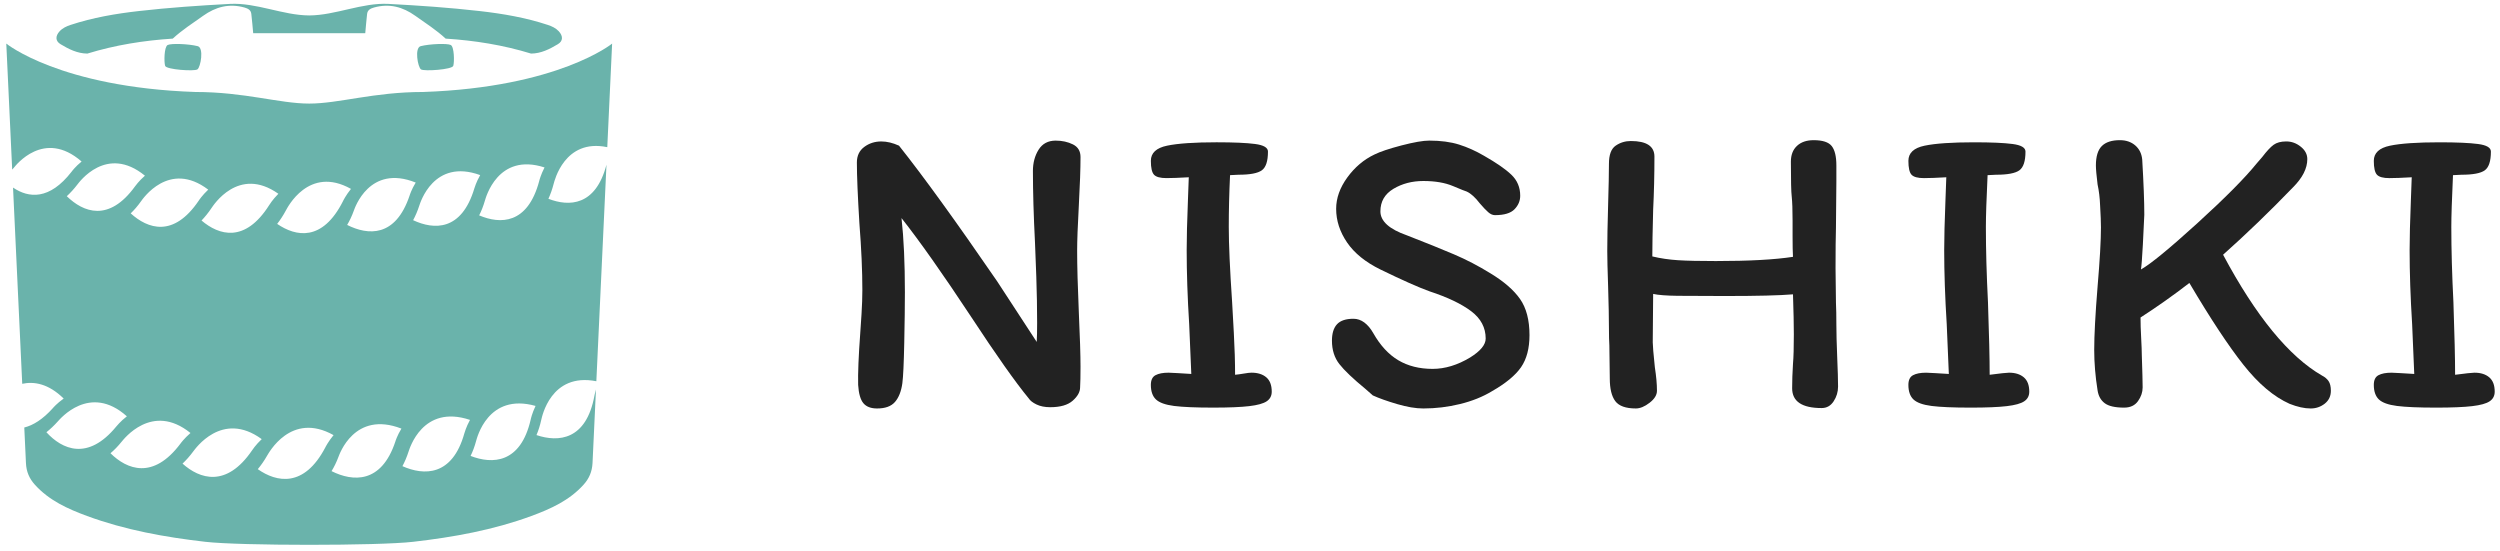 <svg width="286" height="63" viewBox="0 0 286 63" fill="none" xmlns="http://www.w3.org/2000/svg">
  <path d="M118.819 17.12C119.252 16.432 119.902 16.086 120.77 16.086C121.507 16.086 122.167 16.232 122.744 16.519C123.323 16.808 123.611 17.29 123.611 17.964C123.611 19.283 123.548 21.128 123.418 23.507C123.29 25.82 123.226 27.536 123.226 28.661C123.226 30.428 123.289 32.789 123.418 35.742C123.547 38.57 123.611 40.642 123.611 41.959C123.611 43.019 123.595 43.805 123.564 44.318C123.564 44.833 123.281 45.341 122.72 45.838C122.158 46.337 121.299 46.584 120.143 46.584C119.532 46.584 119.01 46.481 118.577 46.271C118.143 46.062 117.845 45.831 117.685 45.573C116.176 43.743 113.975 40.627 111.084 36.224C107.839 31.309 105.189 27.553 103.133 24.95C103.391 27.265 103.52 30.091 103.52 33.433C103.52 34.908 103.496 36.827 103.447 39.191C103.399 41.549 103.327 43.1 103.23 43.837C103.101 44.772 102.82 45.484 102.387 45.982C101.953 46.482 101.27 46.729 100.339 46.729C99.632 46.729 99.11 46.529 98.772 46.128C98.436 45.726 98.235 45.026 98.172 44.031C98.138 42.714 98.219 40.739 98.413 38.104C98.443 37.686 98.492 36.963 98.558 35.936C98.621 34.907 98.654 33.993 98.654 33.189C98.654 30.973 98.541 28.436 98.317 25.578C98.125 22.43 98.027 20.101 98.027 18.592C98.027 17.82 98.308 17.227 98.871 16.808C99.431 16.39 100.083 16.182 100.822 16.182C101.465 16.182 102.138 16.343 102.845 16.664C105.608 20.133 109.35 25.306 114.072 32.179L118.6 39.117C118.632 38.603 118.648 37.883 118.648 36.949C118.648 35.31 118.617 33.544 118.553 31.649C118.487 29.753 118.439 28.469 118.405 27.795C118.246 24.68 118.166 21.932 118.166 19.555C118.167 18.625 118.384 17.813 118.819 17.12Z" fill="#222222"/>
  <path d="M140.572 25.962C140.572 27.923 140.699 30.799 140.956 34.588C140.988 35.165 141.053 36.33 141.15 38.08C141.246 39.832 141.294 41.43 141.294 42.874C141.615 42.843 141.961 42.793 142.331 42.731C142.699 42.666 142.981 42.634 143.174 42.634C143.881 42.634 144.442 42.81 144.86 43.162C145.277 43.516 145.487 44.062 145.487 44.802C145.487 45.281 145.294 45.652 144.909 45.908C144.524 46.167 143.857 46.351 142.909 46.462C141.962 46.574 140.588 46.631 138.79 46.631C136.798 46.631 135.304 46.568 134.308 46.44C133.314 46.311 132.624 46.061 132.238 45.693C131.851 45.324 131.658 44.771 131.658 44.031C131.658 43.483 131.835 43.113 132.189 42.923C132.543 42.732 133.04 42.635 133.683 42.635L134.695 42.683L136.285 42.779L136.043 37.094C135.85 34.01 135.756 31.183 135.756 28.614C135.756 27.233 135.802 25.338 135.899 22.926L135.996 20.279C134.903 20.342 134.052 20.375 133.442 20.375C132.735 20.375 132.262 20.247 132.021 19.989C131.78 19.732 131.659 19.202 131.659 18.4C131.659 17.5 132.278 16.922 133.515 16.665C134.751 16.408 136.638 16.278 139.177 16.278C141.135 16.278 142.605 16.343 143.585 16.472C144.564 16.601 145.055 16.89 145.055 17.338C145.055 18.43 144.821 19.144 144.355 19.483C143.888 19.821 142.997 19.989 141.681 19.989L140.718 20.037C140.62 22.092 140.572 24.068 140.572 25.962Z" fill="#222222"/>
  <path d="M174.009 42.008C173.366 42.939 172.257 43.855 170.684 44.753C169.624 45.396 168.403 45.886 167.022 46.223C165.641 46.56 164.244 46.729 162.831 46.729C161.963 46.729 160.959 46.56 159.819 46.223C158.678 45.886 157.756 45.558 157.049 45.235L156.231 44.513C154.785 43.325 153.781 42.368 153.219 41.645C152.656 40.922 152.375 40.032 152.375 38.973C152.375 38.136 152.568 37.512 152.954 37.094C153.341 36.676 153.965 36.467 154.835 36.467C155.284 36.467 155.701 36.611 156.087 36.899C156.47 37.191 156.809 37.591 157.098 38.105C157.901 39.518 158.855 40.555 159.965 41.213C161.072 41.871 162.382 42.2 163.891 42.2C165.305 42.2 166.734 41.768 168.179 40.899C169.367 40.161 169.962 39.437 169.962 38.73C169.962 37.477 169.408 36.435 168.299 35.599C167.191 34.764 165.609 34.009 163.553 33.333C162.3 32.884 160.422 32.049 157.917 30.829C156.213 29.992 154.944 28.966 154.109 27.745C153.274 26.523 152.856 25.241 152.856 23.889C152.856 22.671 153.281 21.474 154.133 20.301C154.984 19.129 156.021 18.252 157.241 17.674C157.884 17.354 158.91 17.009 160.325 16.638C161.737 16.272 162.798 16.085 163.505 16.085C164.821 16.085 165.962 16.237 166.926 16.542C167.89 16.847 168.837 17.274 169.768 17.818C171.181 18.624 172.226 19.344 172.899 19.987C173.573 20.631 173.912 21.432 173.912 22.395C173.912 22.974 173.696 23.489 173.262 23.937C172.827 24.388 172.081 24.612 171.021 24.612C170.763 24.612 170.506 24.5 170.25 24.274C169.994 24.051 169.673 23.712 169.287 23.262C168.772 22.588 168.276 22.138 167.793 21.913C167.665 21.884 167.145 21.674 166.228 21.288C165.312 20.902 164.181 20.707 162.832 20.707C161.547 20.707 160.406 21.005 159.41 21.6C158.416 22.197 157.918 23.054 157.918 24.178C157.918 25.304 158.93 26.218 160.952 26.924C163.104 27.762 164.894 28.484 166.324 29.093C167.755 29.702 169.142 30.426 170.492 31.26C172.034 32.193 173.166 33.171 173.889 34.199C174.612 35.229 174.974 36.608 174.974 38.344C174.973 39.856 174.65 41.075 174.009 42.008Z" fill="#222222"/>
  <path d="M205.071 27.07V25.242C205.071 24.02 205.038 23.103 204.974 22.493C204.909 21.98 204.877 20.646 204.877 18.494C204.877 17.724 205.11 17.12 205.576 16.687C206.04 16.253 206.676 16.036 207.48 16.036C208.506 16.036 209.198 16.261 209.551 16.712C209.904 17.161 210.081 17.901 210.081 18.93V20.758L210.033 26.06C210.002 27.088 209.986 28.629 209.986 30.685L210.033 34.636C210.064 35.247 210.081 36.097 210.081 37.191C210.081 38.055 210.112 39.294 210.178 40.9C210.241 42.379 210.274 43.484 210.274 44.224C210.274 44.833 210.106 45.396 209.768 45.91C209.431 46.426 208.974 46.681 208.395 46.681C206.146 46.681 205.022 45.926 205.022 44.417C205.022 43.581 205.052 42.649 205.118 41.621C205.183 40.884 205.215 39.758 205.215 38.249C205.215 37.19 205.183 35.663 205.118 33.672C203.608 33.801 201.007 33.864 197.312 33.864C194.999 33.864 193.2 33.855 191.916 33.841C190.631 33.825 189.698 33.753 189.121 33.624L189.074 39.165C189.074 39.518 189.152 40.465 189.314 42.008C189.474 43.036 189.556 43.936 189.556 44.705C189.556 45.189 189.273 45.646 188.711 46.079C188.15 46.513 187.628 46.728 187.146 46.728C185.989 46.728 185.203 46.447 184.785 45.885C184.367 45.323 184.16 44.462 184.16 43.307L184.11 39.502C184.08 39.053 184.064 38.425 184.064 37.622C184.064 36.434 184.031 34.81 183.968 32.756C183.903 30.895 183.871 29.544 183.871 28.708C183.871 27.455 183.902 25.705 183.968 23.457C184.031 21.337 184.064 19.764 184.064 18.733C184.064 17.707 184.32 17.015 184.834 16.663C185.348 16.31 185.925 16.133 186.569 16.133C188.366 16.133 189.267 16.727 189.267 17.916C189.267 20.035 189.218 22.062 189.121 23.987C189.056 26.428 189.025 28.21 189.025 29.334C189.957 29.56 190.936 29.703 191.963 29.768C192.991 29.834 194.436 29.864 196.298 29.864C200.09 29.864 203.029 29.704 205.116 29.382C205.086 28.869 205.071 28.1 205.071 27.07Z" fill="#222222"/>
  <path d="M266.388 43.597C266.564 43.855 266.652 44.224 266.652 44.705C266.652 45.316 266.42 45.805 265.955 46.176C265.487 46.543 264.951 46.729 264.341 46.729C263.633 46.729 262.832 46.554 261.933 46.199C260.133 45.396 258.374 43.912 256.657 41.744C254.937 39.574 252.875 36.452 250.465 32.372C248.635 33.784 246.77 35.101 244.877 36.322C244.877 36.996 244.901 37.776 244.949 38.66C244.997 39.544 245.022 40.194 245.022 40.61C245.085 42.472 245.118 43.71 245.118 44.319C245.118 44.867 244.942 45.388 244.588 45.886C244.234 46.384 243.705 46.632 242.998 46.632C241.971 46.632 241.231 46.463 240.783 46.128C240.33 45.789 240.059 45.3 239.962 44.658C239.706 43.051 239.578 41.51 239.578 40.031C239.578 38.363 239.706 35.952 239.962 32.803C240.218 29.785 240.349 27.52 240.349 26.01C240.349 25.433 240.316 24.598 240.252 23.506C240.218 22.638 240.124 21.834 239.962 21.095C239.835 20.069 239.771 19.345 239.771 18.929C239.771 17.901 239.996 17.16 240.445 16.711C240.894 16.26 241.584 16.035 242.517 16.035C243.224 16.035 243.809 16.237 244.275 16.638C244.739 17.041 245.005 17.577 245.07 18.252C245.231 20.984 245.309 23.086 245.309 24.565C245.278 25.368 245.221 26.515 245.142 28.009C245.062 29.504 244.989 30.443 244.925 30.828C246.016 30.217 248.16 28.459 251.358 25.553C254.552 22.645 256.825 20.357 258.175 18.686L258.8 17.962C259.314 17.287 259.748 16.823 260.101 16.566C260.455 16.31 260.937 16.18 261.547 16.18C262.158 16.18 262.712 16.382 263.21 16.784C263.709 17.184 263.956 17.656 263.956 18.204C263.956 19.264 263.411 20.339 262.319 21.432C259.653 24.196 256.987 26.764 254.321 29.141C258.078 36.175 261.852 40.784 265.643 42.968C265.962 43.131 266.211 43.341 266.388 43.597Z" fill="#222222"/>
  <path d="M280.431 25.962C280.431 28.565 280.512 31.44 280.672 34.588C280.8 38.315 280.864 41.075 280.864 42.874C282.084 42.714 282.823 42.635 283.079 42.635C283.787 42.635 284.35 42.811 284.767 43.163C285.184 43.517 285.394 44.063 285.394 44.803C285.394 45.282 285.201 45.653 284.814 45.909C284.43 46.168 283.762 46.352 282.815 46.463C281.867 46.575 280.494 46.632 278.695 46.632C276.703 46.632 275.21 46.569 274.215 46.441C273.218 46.312 272.527 46.062 272.142 45.694C271.758 45.325 271.564 44.772 271.564 44.032C271.564 43.484 271.739 43.114 272.094 42.924C272.448 42.733 272.945 42.636 273.589 42.636L274.6 42.684L276.19 42.78L275.949 37.095C275.756 34.011 275.66 31.184 275.66 28.615C275.66 27.234 275.707 25.339 275.804 22.927L275.901 20.28C274.808 20.343 273.957 20.376 273.347 20.376C272.64 20.376 272.167 20.248 271.926 19.99C271.685 19.733 271.564 19.203 271.564 18.401C271.564 17.501 272.183 16.923 273.42 16.666C274.654 16.409 276.543 16.279 279.081 16.279C281.038 16.279 282.509 16.344 283.489 16.473C284.469 16.602 284.959 16.891 284.959 17.339C284.959 18.431 284.726 19.145 284.26 19.484C283.794 19.822 282.903 19.99 281.586 19.99L280.622 20.038C280.495 22.8 280.431 24.774 280.431 25.962Z" fill="#222222"/>
  <path d="M227.185 25.962C227.185 28.565 227.265 31.44 227.425 34.588C227.554 38.315 227.618 41.075 227.618 42.874C228.837 42.714 229.576 42.635 229.835 42.635C230.54 42.635 231.104 42.811 231.521 43.163C231.939 43.517 232.148 44.063 232.148 44.803C232.148 45.282 231.955 45.653 231.569 45.909C231.184 46.168 230.517 46.352 229.57 46.463C228.622 46.575 227.248 46.632 225.451 46.632C223.458 46.632 221.964 46.569 220.969 46.441C219.973 46.312 219.282 46.062 218.897 45.694C218.513 45.325 218.32 44.772 218.32 44.032C218.32 43.484 218.495 43.114 218.85 42.924C219.204 42.733 219.701 42.636 220.343 42.636L221.356 42.684L222.947 42.78L222.706 37.095C222.513 34.011 222.416 31.184 222.416 28.615C222.416 27.234 222.464 25.339 222.56 22.927L222.657 20.28C221.565 20.343 220.714 20.376 220.103 20.376C219.397 20.376 218.923 20.248 218.682 19.99C218.441 19.733 218.321 19.203 218.321 18.401C218.321 17.501 218.939 16.923 220.175 16.666C221.412 16.409 223.3 16.279 225.837 16.279C227.795 16.279 229.265 16.344 230.245 16.473C231.224 16.602 231.715 16.891 231.715 17.339C231.715 18.431 231.483 19.145 231.018 19.484C230.55 19.822 229.66 19.99 228.343 19.99L227.38 20.038C227.249 22.8 227.185 24.774 227.185 25.962Z" fill="#222222"/>
  <path d="M6.931 5.058C7.865 5.62 8.852 6.122 9.993 6.13C13.182 5.151 16.446 4.63 19.763 4.418C20.832 3.434 22.05 2.65 23.229 1.814C24.684 0.776 26.213 0.373 27.965 0.859C28.391 0.982 28.697 1.15 28.75 1.588C28.84 2.322 28.893 3.058 28.965 3.797C31.101 3.797 33.237 3.797 35.374 3.797C37.516 3.797 39.649 3.797 41.785 3.797C41.855 3.058 41.912 2.322 41.997 1.588C42.055 1.15 42.357 0.982 42.783 0.859C44.534 0.373 46.066 0.776 47.519 1.814C48.7 2.651 49.915 3.434 50.983 4.418C54.305 4.63 57.566 5.151 60.755 6.13C61.893 6.122 62.881 5.619 63.815 5.058C64.432 4.695 64.422 4.119 63.926 3.579C63.582 3.207 63.134 3.005 62.677 2.853C60.135 2.011 57.509 1.564 54.856 1.263C51.395 0.867 47.925 0.631 44.442 0.446C41.42 0.288 38.395 1.749 35.373 1.767C32.352 1.748 29.331 0.288 26.306 0.446C22.825 0.632 19.354 0.868 15.889 1.263C13.237 1.564 10.613 2.011 8.066 2.853C7.613 3.004 7.161 3.207 6.819 3.579C6.326 4.118 6.316 4.694 6.931 5.058Z" fill="#6AB3AB"/>
  <path d="M19.183 5.146C18.774 5.338 18.752 7.11 18.893 7.537C19.035 7.965 22.229 8.183 22.585 7.938C22.948 7.699 23.356 5.463 22.615 5.28C21.549 5.013 19.593 4.948 19.183 5.146Z" fill="#6AB3AB"/>
  <path d="M61.374 49.773C61.589 49.262 61.782 48.679 61.926 48.007C61.996 47.755 62.978 42.582 68.222 43.614L69.38 18.844C68.142 23.575 65.108 23.66 62.738 22.741C62.967 22.239 63.177 21.665 63.347 20.998C63.419 20.762 64.563 15.805 69.473 16.837L70.027 4.986C70.027 4.986 63.905 9.988 48.411 10.523C42.732 10.523 38.785 11.85 35.373 11.85C31.962 11.85 28.011 10.523 22.337 10.523C6.84 9.988 0.719 4.986 0.719 4.986L1.394 19.402C1.462 19.324 1.529 19.258 1.597 19.174C1.76 18.978 5.019 14.709 9.334 18.477C8.621 19.058 8.2 19.623 8.191 19.642C5.667 22.905 3.285 22.678 1.491 21.459L2.543 43.907C3.88 43.619 5.532 43.87 7.284 45.595C6.527 46.131 6.063 46.664 6.053 46.685C4.89 47.982 3.791 48.653 2.778 48.907L2.968 52.967C3.012 53.96 3.349 54.742 3.996 55.459C5.626 57.26 7.755 58.218 9.96 59.03C14.33 60.637 18.866 61.451 23.48 61.982C27.438 62.443 43.309 62.443 47.267 61.982C51.883 61.451 56.42 60.637 60.787 59.03C62.996 58.217 65.124 57.259 66.752 55.459C67.398 54.742 67.735 53.96 67.785 52.967L68.179 44.558C68.061 44.963 68.008 45.246 68.006 45.257C67.073 50.368 63.876 50.619 61.374 49.773ZM62.295 19.156C61.862 19.992 61.688 20.682 61.688 20.701C60.364 25.688 57.224 25.665 54.816 24.638C55.063 24.154 55.29 23.59 55.48 22.931C55.559 22.687 56.924 17.411 62.295 19.156ZM54.933 20.032C54.468 20.842 54.277 21.53 54.268 21.545C52.8 26.452 49.649 26.307 47.262 25.19C47.52 24.711 47.761 24.16 47.971 23.514C48.06 23.268 49.584 18.081 54.933 20.032ZM47.558 20.885C47.077 21.667 46.865 22.341 46.862 22.362C45.247 27.192 42.087 26.929 39.716 25.733C39.99 25.262 40.255 24.726 40.48 24.091C40.573 23.852 42.244 18.747 47.558 20.885ZM40.151 21.609C39.555 22.35 39.24 23 39.238 23.015C36.883 27.684 33.835 27.074 31.708 25.614C32.052 25.174 32.392 24.664 32.717 24.053C32.851 23.823 35.296 18.886 40.151 21.609ZM31.846 22.168C31.173 22.842 30.804 23.453 30.795 23.467C28.015 27.85 25.036 26.912 23.056 25.227C23.438 24.828 23.828 24.354 24.208 23.783C24.359 23.576 27.265 18.924 31.846 22.168ZM23.821 21.695C23.134 22.342 22.744 22.934 22.737 22.952C19.845 27.228 16.892 26.172 14.953 24.409C15.346 24.032 15.746 23.576 16.142 23.015C16.297 22.812 19.322 18.281 23.821 21.695ZM8.864 21.095C9.025 20.895 12.171 16.497 16.581 20.099C15.874 20.711 15.47 21.298 15.456 21.309C12.453 25.46 9.526 24.285 7.64 22.446C8.042 22.076 8.451 21.635 8.864 21.095ZM5.309 49.447C5.741 49.106 6.187 48.69 6.64 48.181C6.83 47.991 10.25 43.811 14.514 47.627C13.769 48.204 13.328 48.769 13.313 48.78C10.045 52.768 7.095 51.407 5.309 49.447ZM12.639 51.85C13.061 51.495 13.491 51.059 13.924 50.52C14.105 50.324 17.366 45.962 21.79 49.535C21.072 50.156 20.65 50.735 20.642 50.753C17.528 54.914 14.518 53.713 12.639 51.85ZM20.882 53.038C21.29 52.651 21.705 52.193 22.114 51.635C22.287 51.431 25.367 46.897 29.941 50.236C29.243 50.894 28.852 51.497 28.842 51.513C25.902 55.828 22.84 54.796 20.882 53.038ZM29.491 53.672C29.852 53.24 30.21 52.735 30.555 52.132C30.71 51.901 33.259 47.028 38.159 49.778C37.551 50.515 37.224 51.162 37.221 51.176C34.786 55.833 31.632 55.18 29.491 53.672ZM45.228 50.515C43.622 55.361 40.351 55.111 37.93 53.898C38.215 53.431 38.486 52.894 38.721 52.262C38.825 52.016 40.526 46.941 45.922 49.031C45.44 49.82 45.23 50.493 45.228 50.515ZM53.126 49.564C51.749 54.509 48.488 54.422 46.037 53.329C46.297 52.845 46.537 52.293 46.745 51.644C46.843 51.394 48.316 46.212 53.768 48.037C53.313 48.86 53.137 49.55 53.126 49.564ZM60.71 48.003C59.556 53.042 56.32 53.124 53.835 52.159C54.076 51.667 54.294 51.096 54.471 50.434C54.553 50.18 55.788 44.898 61.267 46.437C60.863 47.288 60.709 47.984 60.71 48.003Z" fill="#6AB3AB"/>
  <path d="M48.129 5.279C47.393 5.463 47.801 7.698 48.16 7.937C48.519 8.181 51.71 7.963 51.853 7.536C51.993 7.109 51.971 5.338 51.563 5.145C51.159 4.948 49.199 5.013 48.129 5.279Z" fill="#6AB3AB"/>
</svg>
  